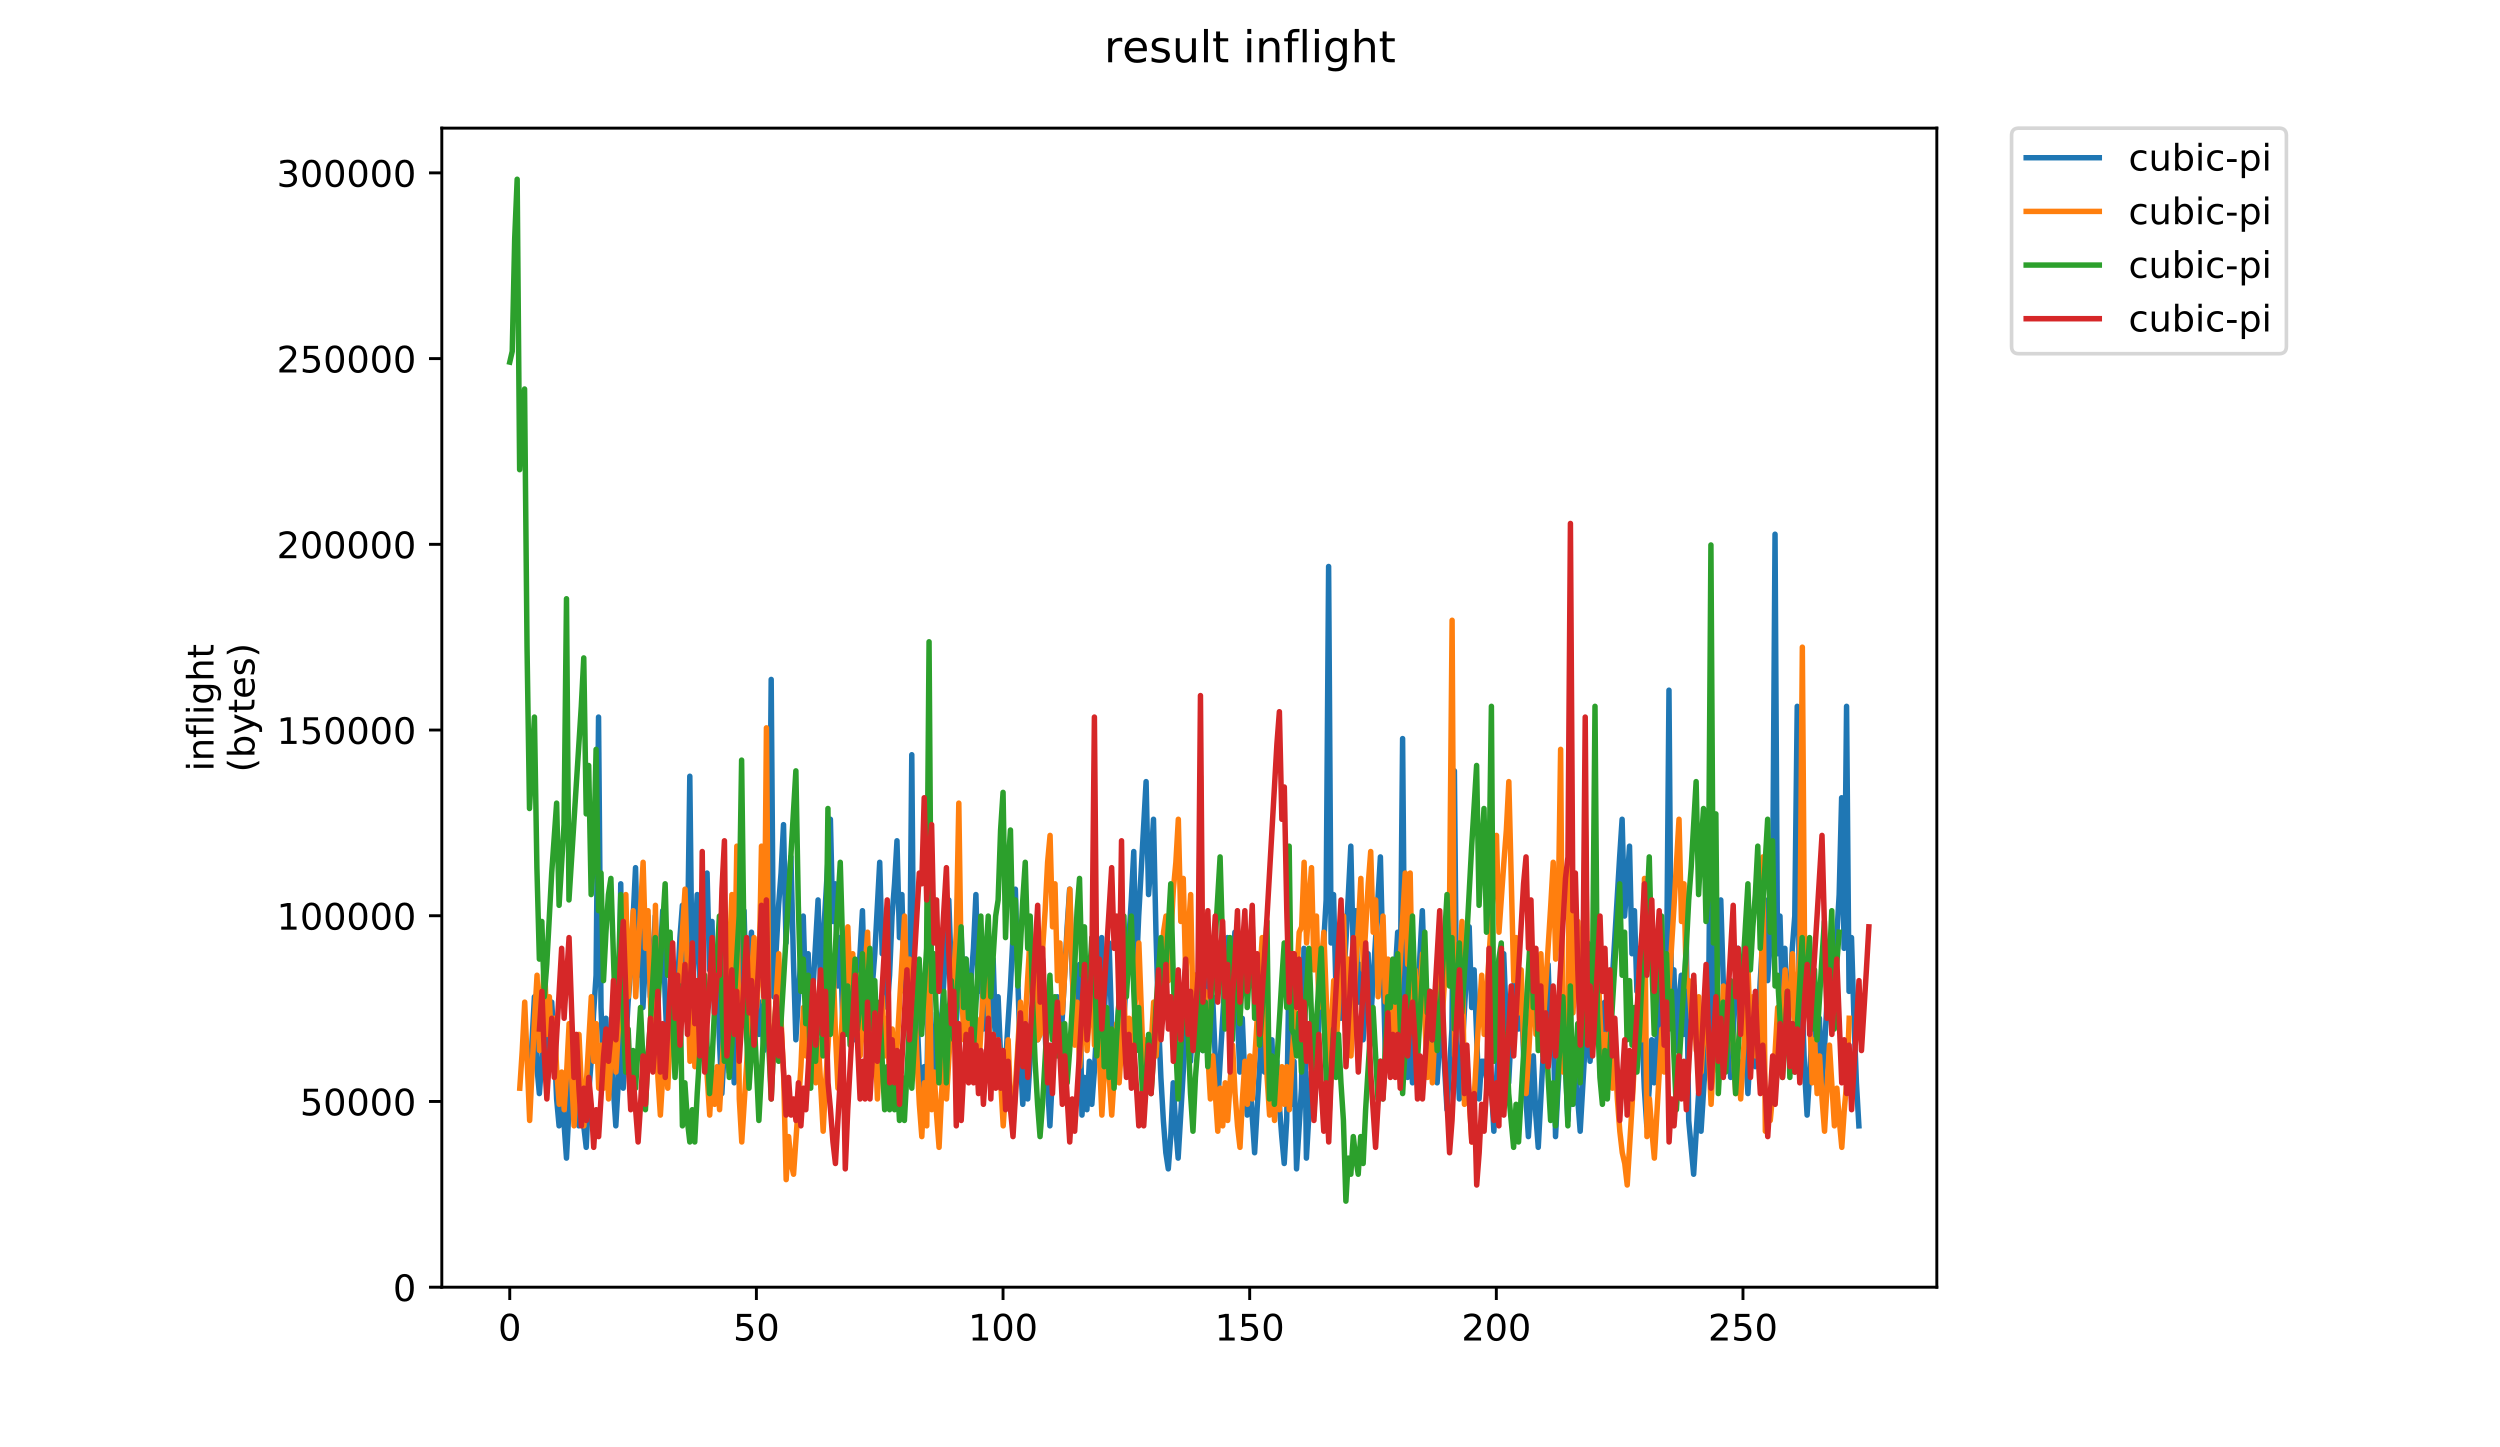 <?xml version="1.0" encoding="utf-8" standalone="no"?>
<!DOCTYPE svg PUBLIC "-//W3C//DTD SVG 1.1//EN"
  "http://www.w3.org/Graphics/SVG/1.1/DTD/svg11.dtd">
<!-- Created with matplotlib (https://matplotlib.org/) -->
<svg height="396pt" version="1.1" viewBox="0 0 684 396" width="684pt" xmlns="http://www.w3.org/2000/svg" xmlns:xlink="http://www.w3.org/1999/xlink">
 <defs>
  <style type="text/css">
*{stroke-linecap:butt;stroke-linejoin:round;}
  </style>
 </defs>
 <g id="figure_1">
  <g id="patch_1">
   <path d="M 0 396 
L 684 396 
L 684 0 
L 0 0 
z
" style="fill:#ffffff;"/>
  </g>
  <g id="axes_1">
   <g id="patch_2">
    <path d="M 120.879 352.174 
L 529.913 352.174 
L 529.913 35.062 
L 120.879 35.062 
z
" style="fill:#ffffff;"/>
   </g>
   <g id="matplotlib.axis_1">
    <g id="xtick_1">
     <g id="line2d_1">
      <defs>
       <path d="M 0 0 
L 0 3.5 
" id="mcdfdc0cb73" style="stroke:#000000;stroke-width:0.8;"/>
      </defs>
      <g>
       <use style="stroke:#000000;stroke-width:0.8;" x="139.468" xlink:href="#mcdfdc0cb73" y="352.174"/>
      </g>
     </g>
     <g id="text_1">
      <!-- 0 -->
      <defs>
       <path d="M 31.781 66.406 
Q 24.172 66.406 20.328 58.906 
Q 16.5 51.422 16.5 36.375 
Q 16.5 21.391 20.328 13.891 
Q 24.172 6.391 31.781 6.391 
Q 39.453 6.391 43.281 13.891 
Q 47.125 21.391 47.125 36.375 
Q 47.125 51.422 43.281 58.906 
Q 39.453 66.406 31.781 66.406 
z
M 31.781 74.219 
Q 44.047 74.219 50.516 64.516 
Q 56.984 54.828 56.984 36.375 
Q 56.984 17.969 50.516 8.266 
Q 44.047 -1.422 31.781 -1.422 
Q 19.531 -1.422 13.062 8.266 
Q 6.594 17.969 6.594 36.375 
Q 6.594 54.828 13.062 64.516 
Q 19.531 74.219 31.781 74.219 
z
" id="DejaVuSans-48"/>
      </defs>
      <g transform="translate(136.287 366.773)scale(0.1 -0.1)">
       <use xlink:href="#DejaVuSans-48"/>
      </g>
     </g>
    </g>
    <g id="xtick_2">
     <g id="line2d_2">
      <g>
       <use style="stroke:#000000;stroke-width:0.8;" x="206.95" xlink:href="#mcdfdc0cb73" y="352.174"/>
      </g>
     </g>
     <g id="text_2">
      <!-- 50 -->
      <defs>
       <path d="M 10.797 72.906 
L 49.516 72.906 
L 49.516 64.594 
L 19.828 64.594 
L 19.828 46.734 
Q 21.969 47.469 24.109 47.828 
Q 26.266 48.188 28.422 48.188 
Q 40.625 48.188 47.75 41.5 
Q 54.891 34.812 54.891 23.391 
Q 54.891 11.625 47.562 5.094 
Q 40.234 -1.422 26.906 -1.422 
Q 22.312 -1.422 17.547 -0.641 
Q 12.797 0.141 7.719 1.703 
L 7.719 11.625 
Q 12.109 9.234 16.797 8.062 
Q 21.484 6.891 26.703 6.891 
Q 35.156 6.891 40.078 11.328 
Q 45.016 15.766 45.016 23.391 
Q 45.016 31 40.078 35.438 
Q 35.156 39.891 26.703 39.891 
Q 22.75 39.891 18.812 39.016 
Q 14.891 38.141 10.797 36.281 
z
" id="DejaVuSans-53"/>
      </defs>
      <g transform="translate(200.588 366.773)scale(0.1 -0.1)">
       <use xlink:href="#DejaVuSans-53"/>
       <use x="63.623" xlink:href="#DejaVuSans-48"/>
      </g>
     </g>
    </g>
    <g id="xtick_3">
     <g id="line2d_3">
      <g>
       <use style="stroke:#000000;stroke-width:0.8;" x="274.432" xlink:href="#mcdfdc0cb73" y="352.174"/>
      </g>
     </g>
     <g id="text_3">
      <!-- 100 -->
      <defs>
       <path d="M 12.406 8.297 
L 28.516 8.297 
L 28.516 63.922 
L 10.984 60.406 
L 10.984 69.391 
L 28.422 72.906 
L 38.281 72.906 
L 38.281 8.297 
L 54.391 8.297 
L 54.391 0 
L 12.406 0 
z
" id="DejaVuSans-49"/>
      </defs>
      <g transform="translate(264.888 366.773)scale(0.1 -0.1)">
       <use xlink:href="#DejaVuSans-49"/>
       <use x="63.623" xlink:href="#DejaVuSans-48"/>
       <use x="127.246" xlink:href="#DejaVuSans-48"/>
      </g>
     </g>
    </g>
    <g id="xtick_4">
     <g id="line2d_4">
      <g>
       <use style="stroke:#000000;stroke-width:0.8;" x="341.914" xlink:href="#mcdfdc0cb73" y="352.174"/>
      </g>
     </g>
     <g id="text_4">
      <!-- 150 -->
      <g transform="translate(332.37 366.773)scale(0.1 -0.1)">
       <use xlink:href="#DejaVuSans-49"/>
       <use x="63.623" xlink:href="#DejaVuSans-53"/>
       <use x="127.246" xlink:href="#DejaVuSans-48"/>
      </g>
     </g>
    </g>
    <g id="xtick_5">
     <g id="line2d_5">
      <g>
       <use style="stroke:#000000;stroke-width:0.8;" x="409.396" xlink:href="#mcdfdc0cb73" y="352.174"/>
      </g>
     </g>
     <g id="text_5">
      <!-- 200 -->
      <defs>
       <path d="M 19.188 8.297 
L 53.609 8.297 
L 53.609 0 
L 7.328 0 
L 7.328 8.297 
Q 12.938 14.109 22.625 23.891 
Q 32.328 33.688 34.812 36.531 
Q 39.547 41.844 41.422 45.531 
Q 43.312 49.219 43.312 52.781 
Q 43.312 58.594 39.234 62.25 
Q 35.156 65.922 28.609 65.922 
Q 23.969 65.922 18.812 64.312 
Q 13.672 62.703 7.812 59.422 
L 7.812 69.391 
Q 13.766 71.781 18.938 73 
Q 24.125 74.219 28.422 74.219 
Q 39.75 74.219 46.484 68.547 
Q 53.219 62.891 53.219 53.422 
Q 53.219 48.922 51.531 44.891 
Q 49.859 40.875 45.406 35.406 
Q 44.188 33.984 37.641 27.219 
Q 31.109 20.453 19.188 8.297 
z
" id="DejaVuSans-50"/>
      </defs>
      <g transform="translate(399.852 366.773)scale(0.1 -0.1)">
       <use xlink:href="#DejaVuSans-50"/>
       <use x="63.623" xlink:href="#DejaVuSans-48"/>
       <use x="127.246" xlink:href="#DejaVuSans-48"/>
      </g>
     </g>
    </g>
    <g id="xtick_6">
     <g id="line2d_6">
      <g>
       <use style="stroke:#000000;stroke-width:0.8;" x="476.878" xlink:href="#mcdfdc0cb73" y="352.174"/>
      </g>
     </g>
     <g id="text_6">
      <!-- 250 -->
      <g transform="translate(467.334 366.773)scale(0.1 -0.1)">
       <use xlink:href="#DejaVuSans-50"/>
       <use x="63.623" xlink:href="#DejaVuSans-53"/>
       <use x="127.246" xlink:href="#DejaVuSans-48"/>
      </g>
     </g>
    </g>
   </g>
   <g id="matplotlib.axis_2">
    <g id="ytick_1">
     <g id="line2d_7">
      <defs>
       <path d="M 0 0 
L -3.5 0 
" id="mbd30020d7f" style="stroke:#000000;stroke-width:0.8;"/>
      </defs>
      <g>
       <use style="stroke:#000000;stroke-width:0.8;" x="120.879" xlink:href="#mbd30020d7f" y="352.174"/>
      </g>
     </g>
     <g id="text_7">
      <!-- 0 -->
      <g transform="translate(107.516 355.973)scale(0.1 -0.1)">
       <use xlink:href="#DejaVuSans-48"/>
      </g>
     </g>
    </g>
    <g id="ytick_2">
     <g id="line2d_8">
      <g>
       <use style="stroke:#000000;stroke-width:0.8;" x="120.879" xlink:href="#mbd30020d7f" y="301.362"/>
      </g>
     </g>
     <g id="text_8">
      <!-- 50000 -->
      <g transform="translate(82.066 305.161)scale(0.1 -0.1)">
       <use xlink:href="#DejaVuSans-53"/>
       <use x="63.623" xlink:href="#DejaVuSans-48"/>
       <use x="127.246" xlink:href="#DejaVuSans-48"/>
       <use x="190.869" xlink:href="#DejaVuSans-48"/>
       <use x="254.492" xlink:href="#DejaVuSans-48"/>
      </g>
     </g>
    </g>
    <g id="ytick_3">
     <g id="line2d_9">
      <g>
       <use style="stroke:#000000;stroke-width:0.8;" x="120.879" xlink:href="#mbd30020d7f" y="250.55"/>
      </g>
     </g>
     <g id="text_9">
      <!-- 100000 -->
      <g transform="translate(75.704 254.349)scale(0.1 -0.1)">
       <use xlink:href="#DejaVuSans-49"/>
       <use x="63.623" xlink:href="#DejaVuSans-48"/>
       <use x="127.246" xlink:href="#DejaVuSans-48"/>
       <use x="190.869" xlink:href="#DejaVuSans-48"/>
       <use x="254.492" xlink:href="#DejaVuSans-48"/>
       <use x="318.115" xlink:href="#DejaVuSans-48"/>
      </g>
     </g>
    </g>
    <g id="ytick_4">
     <g id="line2d_10">
      <g>
       <use style="stroke:#000000;stroke-width:0.8;" x="120.879" xlink:href="#mbd30020d7f" y="199.738"/>
      </g>
     </g>
     <g id="text_10">
      <!-- 150000 -->
      <g transform="translate(75.704 203.537)scale(0.1 -0.1)">
       <use xlink:href="#DejaVuSans-49"/>
       <use x="63.623" xlink:href="#DejaVuSans-53"/>
       <use x="127.246" xlink:href="#DejaVuSans-48"/>
       <use x="190.869" xlink:href="#DejaVuSans-48"/>
       <use x="254.492" xlink:href="#DejaVuSans-48"/>
       <use x="318.115" xlink:href="#DejaVuSans-48"/>
      </g>
     </g>
    </g>
    <g id="ytick_5">
     <g id="line2d_11">
      <g>
       <use style="stroke:#000000;stroke-width:0.8;" x="120.879" xlink:href="#mbd30020d7f" y="148.926"/>
      </g>
     </g>
     <g id="text_11">
      <!-- 200000 -->
      <g transform="translate(75.704 152.725)scale(0.1 -0.1)">
       <use xlink:href="#DejaVuSans-50"/>
       <use x="63.623" xlink:href="#DejaVuSans-48"/>
       <use x="127.246" xlink:href="#DejaVuSans-48"/>
       <use x="190.869" xlink:href="#DejaVuSans-48"/>
       <use x="254.492" xlink:href="#DejaVuSans-48"/>
       <use x="318.115" xlink:href="#DejaVuSans-48"/>
      </g>
     </g>
    </g>
    <g id="ytick_6">
     <g id="line2d_12">
      <g>
       <use style="stroke:#000000;stroke-width:0.8;" x="120.879" xlink:href="#mbd30020d7f" y="98.114"/>
      </g>
     </g>
     <g id="text_12">
      <!-- 250000 -->
      <g transform="translate(75.704 101.913)scale(0.1 -0.1)">
       <use xlink:href="#DejaVuSans-50"/>
       <use x="63.623" xlink:href="#DejaVuSans-53"/>
       <use x="127.246" xlink:href="#DejaVuSans-48"/>
       <use x="190.869" xlink:href="#DejaVuSans-48"/>
       <use x="254.492" xlink:href="#DejaVuSans-48"/>
       <use x="318.115" xlink:href="#DejaVuSans-48"/>
      </g>
     </g>
    </g>
    <g id="ytick_7">
     <g id="line2d_13">
      <g>
       <use style="stroke:#000000;stroke-width:0.8;" x="120.879" xlink:href="#mbd30020d7f" y="47.302"/>
      </g>
     </g>
     <g id="text_13">
      <!-- 300000 -->
      <defs>
       <path d="M 40.578 39.312 
Q 47.656 37.797 51.625 33 
Q 55.609 28.219 55.609 21.188 
Q 55.609 10.406 48.188 4.484 
Q 40.766 -1.422 27.094 -1.422 
Q 22.516 -1.422 17.656 -0.516 
Q 12.797 0.391 7.625 2.203 
L 7.625 11.719 
Q 11.719 9.328 16.594 8.109 
Q 21.484 6.891 26.812 6.891 
Q 36.078 6.891 40.938 10.547 
Q 45.797 14.203 45.797 21.188 
Q 45.797 27.641 41.281 31.266 
Q 36.766 34.906 28.719 34.906 
L 20.219 34.906 
L 20.219 43.016 
L 29.109 43.016 
Q 36.375 43.016 40.234 45.922 
Q 44.094 48.828 44.094 54.297 
Q 44.094 59.906 40.109 62.906 
Q 36.141 65.922 28.719 65.922 
Q 24.656 65.922 20.016 65.031 
Q 15.375 64.156 9.812 62.312 
L 9.812 71.094 
Q 15.438 72.656 20.344 73.438 
Q 25.25 74.219 29.594 74.219 
Q 40.828 74.219 47.359 69.109 
Q 53.906 64.016 53.906 55.328 
Q 53.906 49.266 50.438 45.094 
Q 46.969 40.922 40.578 39.312 
z
" id="DejaVuSans-51"/>
      </defs>
      <g transform="translate(75.704 51.101)scale(0.1 -0.1)">
       <use xlink:href="#DejaVuSans-51"/>
       <use x="63.623" xlink:href="#DejaVuSans-48"/>
       <use x="127.246" xlink:href="#DejaVuSans-48"/>
       <use x="190.869" xlink:href="#DejaVuSans-48"/>
       <use x="254.492" xlink:href="#DejaVuSans-48"/>
       <use x="318.115" xlink:href="#DejaVuSans-48"/>
      </g>
     </g>
    </g>
    <g id="text_14">
     <!-- inflight -->
     <defs>
      <path d="M 9.422 54.688 
L 18.406 54.688 
L 18.406 0 
L 9.422 0 
z
M 9.422 75.984 
L 18.406 75.984 
L 18.406 64.594 
L 9.422 64.594 
z
" id="DejaVuSans-105"/>
      <path d="M 54.891 33.016 
L 54.891 0 
L 45.906 0 
L 45.906 32.719 
Q 45.906 40.484 42.875 44.328 
Q 39.844 48.188 33.797 48.188 
Q 26.516 48.188 22.312 43.547 
Q 18.109 38.922 18.109 30.906 
L 18.109 0 
L 9.078 0 
L 9.078 54.688 
L 18.109 54.688 
L 18.109 46.188 
Q 21.344 51.125 25.703 53.562 
Q 30.078 56 35.797 56 
Q 45.219 56 50.047 50.172 
Q 54.891 44.344 54.891 33.016 
z
" id="DejaVuSans-110"/>
      <path d="M 37.109 75.984 
L 37.109 68.5 
L 28.516 68.5 
Q 23.688 68.5 21.797 66.547 
Q 19.922 64.594 19.922 59.516 
L 19.922 54.688 
L 34.719 54.688 
L 34.719 47.703 
L 19.922 47.703 
L 19.922 0 
L 10.891 0 
L 10.891 47.703 
L 2.297 47.703 
L 2.297 54.688 
L 10.891 54.688 
L 10.891 58.5 
Q 10.891 67.625 15.141 71.797 
Q 19.391 75.984 28.609 75.984 
z
" id="DejaVuSans-102"/>
      <path d="M 9.422 75.984 
L 18.406 75.984 
L 18.406 0 
L 9.422 0 
z
" id="DejaVuSans-108"/>
      <path d="M 45.406 27.984 
Q 45.406 37.75 41.375 43.109 
Q 37.359 48.484 30.078 48.484 
Q 22.859 48.484 18.828 43.109 
Q 14.797 37.75 14.797 27.984 
Q 14.797 18.266 18.828 12.891 
Q 22.859 7.516 30.078 7.516 
Q 37.359 7.516 41.375 12.891 
Q 45.406 18.266 45.406 27.984 
z
M 54.391 6.781 
Q 54.391 -7.172 48.188 -13.984 
Q 42 -20.797 29.203 -20.797 
Q 24.469 -20.797 20.266 -20.094 
Q 16.062 -19.391 12.109 -17.922 
L 12.109 -9.188 
Q 16.062 -11.328 19.922 -12.344 
Q 23.781 -13.375 27.781 -13.375 
Q 36.625 -13.375 41.016 -8.766 
Q 45.406 -4.156 45.406 5.172 
L 45.406 9.625 
Q 42.625 4.781 38.281 2.391 
Q 33.938 0 27.875 0 
Q 17.828 0 11.672 7.656 
Q 5.516 15.328 5.516 27.984 
Q 5.516 40.672 11.672 48.328 
Q 17.828 56 27.875 56 
Q 33.938 56 38.281 53.609 
Q 42.625 51.219 45.406 46.391 
L 45.406 54.688 
L 54.391 54.688 
z
" id="DejaVuSans-103"/>
      <path d="M 54.891 33.016 
L 54.891 0 
L 45.906 0 
L 45.906 32.719 
Q 45.906 40.484 42.875 44.328 
Q 39.844 48.188 33.797 48.188 
Q 26.516 48.188 22.312 43.547 
Q 18.109 38.922 18.109 30.906 
L 18.109 0 
L 9.078 0 
L 9.078 75.984 
L 18.109 75.984 
L 18.109 46.188 
Q 21.344 51.125 25.703 53.562 
Q 30.078 56 35.797 56 
Q 45.219 56 50.047 50.172 
Q 54.891 44.344 54.891 33.016 
z
" id="DejaVuSans-104"/>
      <path d="M 18.312 70.219 
L 18.312 54.688 
L 36.812 54.688 
L 36.812 47.703 
L 18.312 47.703 
L 18.312 18.016 
Q 18.312 11.328 20.141 9.422 
Q 21.969 7.516 27.594 7.516 
L 36.812 7.516 
L 36.812 0 
L 27.594 0 
Q 17.188 0 13.234 3.875 
Q 9.281 7.766 9.281 18.016 
L 9.281 47.703 
L 2.688 47.703 
L 2.688 54.688 
L 9.281 54.688 
L 9.281 70.219 
z
" id="DejaVuSans-116"/>
     </defs>
     <g transform="translate(58.426 211.018)rotate(-90)scale(0.1 -0.1)">
      <use xlink:href="#DejaVuSans-105"/>
      <use x="27.783" xlink:href="#DejaVuSans-110"/>
      <use x="91.162" xlink:href="#DejaVuSans-102"/>
      <use x="126.367" xlink:href="#DejaVuSans-108"/>
      <use x="154.15" xlink:href="#DejaVuSans-105"/>
      <use x="181.934" xlink:href="#DejaVuSans-103"/>
      <use x="245.41" xlink:href="#DejaVuSans-104"/>
      <use x="308.789" xlink:href="#DejaVuSans-116"/>
     </g>
     <!-- (bytes) -->
     <defs>
      <path d="M 31 75.875 
Q 24.469 64.656 21.281 53.656 
Q 18.109 42.672 18.109 31.391 
Q 18.109 20.125 21.312 9.062 
Q 24.516 -2 31 -13.188 
L 23.188 -13.188 
Q 15.875 -1.703 12.234 9.375 
Q 8.594 20.453 8.594 31.391 
Q 8.594 42.281 12.203 53.312 
Q 15.828 64.359 23.188 75.875 
z
" id="DejaVuSans-40"/>
      <path d="M 48.688 27.297 
Q 48.688 37.203 44.609 42.844 
Q 40.531 48.484 33.406 48.484 
Q 26.266 48.484 22.188 42.844 
Q 18.109 37.203 18.109 27.297 
Q 18.109 17.391 22.188 11.75 
Q 26.266 6.109 33.406 6.109 
Q 40.531 6.109 44.609 11.75 
Q 48.688 17.391 48.688 27.297 
z
M 18.109 46.391 
Q 20.953 51.266 25.266 53.625 
Q 29.594 56 35.594 56 
Q 45.562 56 51.781 48.094 
Q 58.016 40.188 58.016 27.297 
Q 58.016 14.406 51.781 6.484 
Q 45.562 -1.422 35.594 -1.422 
Q 29.594 -1.422 25.266 0.953 
Q 20.953 3.328 18.109 8.203 
L 18.109 0 
L 9.078 0 
L 9.078 75.984 
L 18.109 75.984 
z
" id="DejaVuSans-98"/>
      <path d="M 32.172 -5.078 
Q 28.375 -14.844 24.75 -17.812 
Q 21.141 -20.797 15.094 -20.797 
L 7.906 -20.797 
L 7.906 -13.281 
L 13.188 -13.281 
Q 16.891 -13.281 18.938 -11.516 
Q 21 -9.766 23.484 -3.219 
L 25.094 0.875 
L 2.984 54.688 
L 12.5 54.688 
L 29.594 11.922 
L 46.688 54.688 
L 56.203 54.688 
z
" id="DejaVuSans-121"/>
      <path d="M 56.203 29.594 
L 56.203 25.203 
L 14.891 25.203 
Q 15.484 15.922 20.484 11.062 
Q 25.484 6.203 34.422 6.203 
Q 39.594 6.203 44.453 7.469 
Q 49.312 8.734 54.109 11.281 
L 54.109 2.781 
Q 49.266 0.734 44.188 -0.344 
Q 39.109 -1.422 33.891 -1.422 
Q 20.797 -1.422 13.156 6.188 
Q 5.516 13.812 5.516 26.812 
Q 5.516 40.234 12.766 48.109 
Q 20.016 56 32.328 56 
Q 43.359 56 49.781 48.891 
Q 56.203 41.797 56.203 29.594 
z
M 47.219 32.234 
Q 47.125 39.594 43.094 43.984 
Q 39.062 48.391 32.422 48.391 
Q 24.906 48.391 20.391 44.141 
Q 15.875 39.891 15.188 32.172 
z
" id="DejaVuSans-101"/>
      <path d="M 44.281 53.078 
L 44.281 44.578 
Q 40.484 46.531 36.375 47.5 
Q 32.281 48.484 27.875 48.484 
Q 21.188 48.484 17.844 46.438 
Q 14.5 44.391 14.5 40.281 
Q 14.5 37.156 16.891 35.375 
Q 19.281 33.594 26.516 31.984 
L 29.594 31.297 
Q 39.156 29.25 43.188 25.516 
Q 47.219 21.781 47.219 15.094 
Q 47.219 7.469 41.188 3.016 
Q 35.156 -1.422 24.609 -1.422 
Q 20.219 -1.422 15.453 -0.562 
Q 10.688 0.297 5.422 2 
L 5.422 11.281 
Q 10.406 8.688 15.234 7.391 
Q 20.062 6.109 24.812 6.109 
Q 31.156 6.109 34.562 8.281 
Q 37.984 10.453 37.984 14.406 
Q 37.984 18.062 35.516 20.016 
Q 33.062 21.969 24.703 23.781 
L 21.578 24.516 
Q 13.234 26.266 9.516 29.906 
Q 5.812 33.547 5.812 39.891 
Q 5.812 47.609 11.281 51.797 
Q 16.75 56 26.812 56 
Q 31.781 56 36.172 55.266 
Q 40.578 54.547 44.281 53.078 
z
" id="DejaVuSans-115"/>
      <path d="M 8.016 75.875 
L 15.828 75.875 
Q 23.141 64.359 26.781 53.312 
Q 30.422 42.281 30.422 31.391 
Q 30.422 20.453 26.781 9.375 
Q 23.141 -1.703 15.828 -13.188 
L 8.016 -13.188 
Q 14.5 -2 17.703 9.062 
Q 20.906 20.125 20.906 31.391 
Q 20.906 42.672 17.703 53.656 
Q 14.5 64.656 8.016 75.875 
z
" id="DejaVuSans-41"/>
     </defs>
     <g transform="translate(69.624 211.295)rotate(-90)scale(0.1 -0.1)">
      <use xlink:href="#DejaVuSans-40"/>
      <use x="39.014" xlink:href="#DejaVuSans-98"/>
      <use x="102.49" xlink:href="#DejaVuSans-121"/>
      <use x="161.67" xlink:href="#DejaVuSans-116"/>
      <use x="200.879" xlink:href="#DejaVuSans-101"/>
      <use x="262.402" xlink:href="#DejaVuSans-115"/>
      <use x="314.502" xlink:href="#DejaVuSans-41"/>
     </g>
    </g>
   </g>
   <g id="line2d_14">
    <path clip-path="url(#p9915d9e802)" d="M 144.866 297.728 
L 146.215 272.712 
L 146.89 291.842 
L 147.565 299.2 
L 148.24 290.371 
L 148.914 278.598 
L 149.589 293.314 
L 150.264 284.484 
L 150.939 274.184 
L 151.614 284.484 
L 152.289 300.671 
L 152.963 308.029 
L 153.638 297.728 
L 154.988 316.858 
L 155.663 303.614 
L 157.012 283.013 
L 158.362 308.029 
L 159.037 296.257 
L 159.712 308.029 
L 160.386 313.915 
L 161.061 299.2 
L 161.736 290.371 
L 162.411 277.127 
L 163.086 266.826 
L 163.76 196.193 
L 164.435 275.655 
L 165.11 293.314 
L 165.785 278.598 
L 166.46 296.257 
L 167.135 284.484 
L 167.809 297.728 
L 168.484 308.029 
L 169.159 296.257 
L 169.834 241.81 
L 170.509 297.728 
L 171.858 274.184 
L 172.533 265.355 
L 173.883 237.396 
L 174.558 266.826 
L 175.232 253.583 
L 175.907 275.655 
L 177.257 250.64 
L 177.932 272.712 
L 178.607 263.883 
L 179.281 250.64 
L 179.956 271.241 
L 180.631 262.412 
L 181.306 249.168 
L 181.981 272.712 
L 182.655 288.899 
L 184.005 266.826 
L 184.68 284.484 
L 186.03 256.526 
L 186.704 247.697 
L 187.379 268.298 
L 188.054 260.94 
L 188.729 212.38 
L 189.404 271.241 
L 190.753 244.754 
L 191.428 268.298 
L 193.453 238.867 
L 194.127 265.355 
L 194.802 252.111 
L 195.477 277.127 
L 196.152 266.826 
L 196.827 284.484 
L 197.501 299.2 
L 198.851 274.184 
L 199.526 293.314 
L 200.201 283.013 
L 200.876 296.257 
L 201.55 284.484 
L 202.225 275.655 
L 203.575 249.168 
L 204.25 275.655 
L 204.924 262.412 
L 205.599 255.054 
L 206.274 277.127 
L 206.949 265.355 
L 207.624 283.013 
L 208.299 274.184 
L 208.973 287.427 
L 209.648 277.127 
L 210.323 262.412 
L 210.998 185.893 
L 211.673 272.712 
L 213.022 247.697 
L 213.697 238.867 
L 214.372 225.624 
L 215.047 257.997 
L 215.722 243.282 
L 216.396 234.453 
L 217.071 262.412 
L 217.746 284.484 
L 219.77 250.64 
L 220.445 274.184 
L 221.12 260.94 
L 221.795 281.541 
L 223.819 246.225 
L 224.494 269.769 
L 227.193 224.152 
L 227.868 252.111 
L 228.543 241.81 
L 229.218 269.769 
L 229.893 256.526 
L 230.568 280.07 
L 231.242 283.013 
L 231.917 256.526 
L 232.592 275.655 
L 233.267 265.355 
L 233.942 284.484 
L 235.966 249.168 
L 236.641 274.184 
L 237.316 269.769 
L 237.991 284.484 
L 238.665 269.769 
L 239.34 260.94 
L 240.69 235.924 
L 241.365 260.94 
L 242.039 252.111 
L 242.714 275.655 
L 243.389 266.826 
L 244.064 250.64 
L 244.739 241.81 
L 245.414 230.038 
L 246.088 256.526 
L 246.763 244.754 
L 247.438 271.241 
L 248.113 259.469 
L 248.788 280.07 
L 249.462 206.494 
L 250.137 285.956 
L 250.812 275.655 
L 251.487 291.842 
L 252.162 303.614 
L 252.837 291.842 
L 253.511 302.143 
L 254.186 259.469 
L 254.861 300.671 
L 256.211 277.127 
L 256.885 293.314 
L 258.235 268.298 
L 259.585 246.225 
L 260.26 265.355 
L 260.934 259.469 
L 261.609 280.07 
L 262.284 269.769 
L 262.959 255.054 
L 263.634 275.655 
L 264.308 262.412 
L 264.983 284.484 
L 265.658 268.298 
L 266.333 259.469 
L 267.008 244.754 
L 267.683 271.241 
L 268.357 259.469 
L 269.032 281.541 
L 269.707 271.241 
L 270.382 287.427 
L 271.057 277.127 
L 271.731 262.412 
L 272.406 284.484 
L 273.081 272.712 
L 273.756 288.899 
L 274.431 302.143 
L 275.78 280.07 
L 276.455 269.769 
L 277.805 243.282 
L 278.48 268.298 
L 279.154 288.899 
L 279.829 302.143 
L 280.504 290.371 
L 281.179 300.671 
L 283.203 268.298 
L 283.878 284.484 
L 285.228 262.412 
L 285.903 281.541 
L 286.578 296.257 
L 287.252 308.029 
L 287.927 294.785 
L 289.277 272.712 
L 289.952 288.899 
L 290.626 278.598 
L 291.976 253.583 
L 292.651 243.282 
L 293.326 265.355 
L 294.001 283.013 
L 294.675 274.184 
L 295.35 263.883 
L 296.025 305.086 
L 296.7 294.785 
L 297.375 303.614 
L 298.049 290.371 
L 298.724 302.143 
L 299.399 293.314 
L 300.749 268.298 
L 301.424 256.526 
L 302.098 278.598 
L 302.773 263.883 
L 303.448 257.997 
L 304.123 280.07 
L 304.798 293.314 
L 306.147 274.184 
L 306.822 247.697 
L 307.497 278.598 
L 309.521 246.225 
L 310.196 232.981 
L 310.871 266.826 
L 311.546 250.64 
L 313.57 213.852 
L 314.245 244.754 
L 314.92 235.924 
L 315.595 224.152 
L 316.27 255.054 
L 316.944 278.598 
L 317.619 294.785 
L 318.294 306.557 
L 318.969 315.386 
L 319.644 319.801 
L 320.318 310.972 
L 320.993 296.257 
L 321.668 308.029 
L 322.343 316.858 
L 325.042 271.241 
L 325.717 290.371 
L 327.067 266.826 
L 327.741 283.013 
L 328.416 274.184 
L 329.091 287.427 
L 330.441 263.883 
L 331.116 283.013 
L 331.79 272.712 
L 332.465 288.899 
L 333.14 302.143 
L 335.839 256.526 
L 336.514 277.127 
L 337.864 255.054 
L 338.539 277.127 
L 339.213 293.314 
L 339.888 278.598 
L 340.563 294.785 
L 341.238 305.086 
L 341.913 294.785 
L 343.262 315.386 
L 345.287 280.07 
L 345.962 293.314 
L 346.636 283.013 
L 347.311 299.2 
L 347.986 284.484 
L 348.661 302.143 
L 349.336 290.371 
L 350.01 302.143 
L 350.685 310.972 
L 351.36 318.329 
L 352.035 306.557 
L 352.71 262.412 
L 353.385 302.143 
L 354.059 290.371 
L 354.734 319.801 
L 356.084 297.728 
L 356.759 259.469 
L 357.433 316.858 
L 358.783 293.314 
L 359.458 305.086 
L 360.808 280.07 
L 362.157 257.997 
L 362.832 246.225 
L 363.507 154.991 
L 364.182 257.997 
L 364.856 244.754 
L 365.531 271.241 
L 366.206 259.469 
L 366.881 278.598 
L 368.231 257.997 
L 369.58 231.51 
L 370.255 260.94 
L 370.93 249.168 
L 371.605 274.184 
L 372.279 263.883 
L 372.954 284.484 
L 373.629 269.769 
L 374.304 260.94 
L 374.979 280.07 
L 377.678 234.453 
L 379.028 288.899 
L 379.702 271.241 
L 380.377 288.899 
L 382.402 255.054 
L 383.077 274.184 
L 383.751 202.08 
L 384.426 281.541 
L 385.101 294.785 
L 385.776 283.013 
L 386.451 296.257 
L 387.8 274.184 
L 389.15 249.168 
L 390.5 290.371 
L 391.174 278.598 
L 391.849 294.785 
L 392.524 281.541 
L 393.199 296.257 
L 394.549 274.184 
L 395.223 291.842 
L 395.898 303.614 
L 397.248 281.541 
L 397.923 210.909 
L 398.597 285.956 
L 399.272 300.671 
L 401.972 253.583 
L 402.646 275.655 
L 403.321 265.355 
L 404.671 300.671 
L 405.346 290.371 
L 406.02 290.371 
L 406.695 294.785 
L 407.37 284.484 
L 408.72 309.5 
L 409.395 296.257 
L 410.744 274.184 
L 411.419 260.94 
L 412.769 296.257 
L 413.443 283.013 
L 414.118 272.712 
L 414.793 259.469 
L 415.468 281.541 
L 416.143 268.298 
L 416.818 287.427 
L 417.492 300.671 
L 418.167 310.972 
L 419.517 288.899 
L 420.192 305.086 
L 420.866 313.915 
L 422.891 275.655 
L 423.566 263.883 
L 424.241 284.484 
L 424.915 275.655 
L 425.59 310.972 
L 426.265 297.728 
L 427.615 275.655 
L 428.964 306.557 
L 429.639 294.785 
L 430.314 302.143 
L 430.989 288.899 
L 431.664 300.671 
L 432.338 309.5 
L 434.363 274.184 
L 435.038 290.371 
L 435.712 281.541 
L 436.387 266.826 
L 437.062 284.484 
L 437.737 274.184 
L 438.412 287.427 
L 439.087 274.184 
L 439.761 290.371 
L 441.111 268.298 
L 443.135 234.453 
L 443.81 224.152 
L 444.485 250.64 
L 445.16 241.81 
L 445.835 231.51 
L 446.51 260.94 
L 447.184 249.168 
L 447.859 271.241 
L 448.534 259.469 
L 449.209 281.541 
L 449.884 297.728 
L 450.558 308.029 
L 451.233 297.728 
L 451.908 284.484 
L 452.583 296.257 
L 453.258 287.427 
L 453.933 269.769 
L 454.607 291.842 
L 455.957 268.298 
L 456.632 188.836 
L 457.307 275.655 
L 457.981 265.355 
L 458.656 287.427 
L 459.331 274.184 
L 460.006 266.826 
L 460.681 283.013 
L 461.356 256.526 
L 462.03 306.557 
L 463.38 321.272 
L 464.73 299.2 
L 465.404 309.5 
L 467.429 277.127 
L 468.104 209.437 
L 468.779 283.013 
L 469.453 269.769 
L 470.128 259.469 
L 470.803 246.225 
L 472.153 290.371 
L 472.827 278.598 
L 473.502 294.785 
L 475.527 259.469 
L 476.202 278.598 
L 476.876 269.769 
L 477.551 287.427 
L 478.226 299.2 
L 479.576 274.184 
L 480.25 291.842 
L 480.925 281.541 
L 481.6 268.298 
L 482.95 246.225 
L 483.625 268.298 
L 484.299 257.997 
L 484.974 244.754 
L 485.649 146.162 
L 486.324 260.94 
L 486.999 250.64 
L 487.673 275.655 
L 488.348 259.469 
L 489.023 283.013 
L 489.698 274.184 
L 490.373 259.469 
L 491.048 250.64 
L 491.722 193.25 
L 492.397 290.371 
L 493.072 272.712 
L 493.747 293.314 
L 494.422 305.086 
L 495.771 283.013 
L 496.446 271.241 
L 497.121 288.899 
L 497.796 278.598 
L 498.471 297.728 
L 499.145 287.427 
L 500.495 262.412 
L 501.17 281.541 
L 502.52 256.526 
L 503.194 244.754 
L 503.869 218.266 
L 504.544 259.469 
L 505.219 193.25 
L 505.894 271.241 
L 506.568 256.526 
L 507.243 278.598 
L 507.918 296.257 
L 508.593 308.029 
L 508.593 308.029 
" style="fill:none;stroke:#1f77b4;stroke-linecap:square;stroke-width:1.5;"/>
   </g>
   <g id="line2d_15">
    <path clip-path="url(#p9915d9e802)" d="M 142.212 297.728 
L 142.887 287.427 
L 143.562 274.184 
L 144.911 306.557 
L 146.261 278.598 
L 146.936 266.826 
L 147.611 287.427 
L 148.96 262.412 
L 149.635 283.013 
L 150.31 272.712 
L 150.985 290.371 
L 151.66 278.598 
L 152.334 293.314 
L 153.009 302.143 
L 153.684 293.314 
L 154.359 303.614 
L 155.034 293.314 
L 155.709 280.07 
L 157.058 308.029 
L 158.408 283.013 
L 159.083 297.728 
L 159.757 308.029 
L 161.782 272.712 
L 162.457 290.371 
L 163.132 280.07 
L 163.806 297.728 
L 164.481 285.956 
L 165.156 297.728 
L 165.831 285.956 
L 166.506 300.671 
L 167.855 277.127 
L 168.53 293.314 
L 169.88 268.298 
L 170.555 260.94 
L 171.229 244.754 
L 171.904 272.712 
L 173.254 249.168 
L 173.929 272.712 
L 175.953 235.924 
L 176.628 259.469 
L 177.303 249.168 
L 177.978 274.184 
L 178.652 291.842 
L 179.327 247.697 
L 180.002 294.785 
L 180.677 305.086 
L 182.026 283.013 
L 182.701 297.728 
L 183.376 283.013 
L 184.051 274.184 
L 184.726 290.371 
L 185.401 274.184 
L 186.075 265.355 
L 187.425 243.282 
L 188.775 290.371 
L 189.449 275.655 
L 190.124 291.842 
L 190.799 283.013 
L 192.149 257.997 
L 193.498 294.785 
L 194.173 305.086 
L 194.848 293.314 
L 195.523 302.143 
L 196.198 291.842 
L 196.872 303.614 
L 198.897 268.298 
L 199.572 260.94 
L 200.247 244.754 
L 200.921 272.712 
L 201.596 231.51 
L 202.271 300.671 
L 202.946 312.443 
L 204.97 280.07 
L 205.645 266.826 
L 206.32 256.526 
L 206.995 275.655 
L 207.67 266.826 
L 208.344 231.51 
L 209.019 274.184 
L 209.694 199.137 
L 210.369 280.07 
L 211.044 294.785 
L 212.393 272.712 
L 213.068 260.94 
L 213.743 280.07 
L 214.418 294.785 
L 215.093 322.744 
L 215.767 310.972 
L 216.442 318.329 
L 217.117 321.272 
L 219.142 291.842 
L 219.816 275.655 
L 220.491 288.899 
L 221.166 278.598 
L 221.841 291.842 
L 222.516 281.541 
L 223.19 296.257 
L 223.865 284.484 
L 225.215 309.5 
L 225.89 296.257 
L 226.565 285.956 
L 227.239 272.712 
L 227.914 262.412 
L 228.589 283.013 
L 229.264 297.728 
L 230.613 275.655 
L 231.288 262.412 
L 231.963 253.583 
L 232.638 272.712 
L 233.313 260.94 
L 233.988 281.541 
L 234.662 266.826 
L 235.337 288.899 
L 236.012 280.07 
L 236.687 265.355 
L 237.362 255.054 
L 238.036 275.655 
L 238.711 291.842 
L 239.386 283.013 
L 240.061 300.671 
L 241.411 272.712 
L 242.085 288.899 
L 242.76 278.598 
L 243.435 296.257 
L 244.11 281.541 
L 244.785 294.785 
L 245.459 285.956 
L 247.484 250.64 
L 248.159 272.712 
L 248.834 262.412 
L 249.508 284.484 
L 250.183 272.712 
L 250.858 288.899 
L 251.533 302.143 
L 252.208 310.972 
L 252.882 296.257 
L 253.557 308.029 
L 254.232 262.412 
L 254.907 303.614 
L 255.582 293.314 
L 256.257 305.086 
L 256.931 313.915 
L 257.606 299.2 
L 258.281 288.899 
L 258.956 300.671 
L 261.655 255.054 
L 262.33 219.738 
L 263.005 266.826 
L 263.68 284.484 
L 264.354 271.241 
L 265.029 287.427 
L 265.704 272.712 
L 266.379 290.371 
L 267.054 278.598 
L 267.728 293.314 
L 269.078 269.769 
L 269.753 260.94 
L 271.103 293.314 
L 271.777 283.013 
L 272.452 296.257 
L 273.127 284.484 
L 274.477 308.029 
L 275.151 297.728 
L 275.826 284.484 
L 276.501 302.143 
L 277.176 308.029 
L 279.2 274.184 
L 279.875 290.371 
L 281.9 255.054 
L 282.574 274.184 
L 283.249 263.883 
L 283.924 284.484 
L 284.599 283.013 
L 285.274 259.469 
L 285.949 249.168 
L 286.623 235.924 
L 287.298 228.567 
L 287.973 253.583 
L 288.648 241.81 
L 289.323 268.298 
L 289.997 257.997 
L 290.672 277.127 
L 292.697 243.282 
L 294.046 285.956 
L 294.721 274.184 
L 295.396 291.842 
L 296.071 283.013 
L 296.746 271.241 
L 297.42 287.427 
L 298.77 263.883 
L 299.445 285.956 
L 300.12 272.712 
L 301.469 305.086 
L 302.819 281.541 
L 303.494 294.785 
L 304.169 305.086 
L 304.844 294.785 
L 305.518 280.07 
L 306.193 296.257 
L 306.868 285.956 
L 307.543 272.712 
L 308.218 290.371 
L 308.892 278.598 
L 309.567 293.314 
L 310.242 280.07 
L 311.592 257.997 
L 312.941 294.785 
L 313.616 284.484 
L 314.291 294.785 
L 314.966 285.956 
L 315.641 274.184 
L 316.315 288.899 
L 316.99 277.127 
L 317.665 274.184 
L 318.34 255.054 
L 319.015 250.64 
L 319.69 268.298 
L 321.039 243.282 
L 321.714 235.924 
L 322.389 224.152 
L 323.064 252.111 
L 323.738 240.339 
L 324.413 266.826 
L 325.763 244.754 
L 326.438 278.598 
L 327.113 266.826 
L 327.787 278.598 
L 328.462 212.38 
L 329.137 284.484 
L 329.812 271.241 
L 330.487 288.899 
L 331.161 300.671 
L 331.836 288.899 
L 333.186 309.5 
L 333.861 297.728 
L 334.536 308.029 
L 335.21 296.257 
L 335.885 306.557 
L 337.235 285.956 
L 337.91 299.2 
L 338.584 308.029 
L 339.259 313.915 
L 339.934 300.671 
L 340.609 290.371 
L 341.284 302.143 
L 341.959 288.899 
L 342.633 300.671 
L 343.983 278.598 
L 345.333 256.526 
L 346.007 274.184 
L 346.682 294.785 
L 347.357 305.086 
L 348.032 291.842 
L 348.707 306.557 
L 349.382 294.785 
L 350.056 303.614 
L 350.731 291.842 
L 351.406 302.143 
L 352.081 291.842 
L 352.756 303.614 
L 355.455 255.054 
L 356.13 253.583 
L 356.805 235.924 
L 357.479 257.997 
L 358.154 246.225 
L 358.829 237.396 
L 359.504 265.355 
L 360.179 250.64 
L 360.853 275.655 
L 361.528 263.883 
L 362.203 255.054 
L 363.553 291.842 
L 364.228 281.541 
L 364.902 268.298 
L 365.577 285.956 
L 367.602 250.64 
L 368.276 274.184 
L 368.951 262.412 
L 369.626 288.899 
L 370.976 263.883 
L 371.651 253.583 
L 372.325 240.339 
L 373 265.355 
L 374.35 241.81 
L 375.025 232.981 
L 375.699 255.054 
L 376.374 246.225 
L 377.049 272.712 
L 378.399 250.64 
L 379.074 274.184 
L 379.748 262.412 
L 380.423 283.013 
L 381.098 269.769 
L 381.773 285.956 
L 384.472 238.867 
L 385.147 263.883 
L 385.822 238.867 
L 386.497 275.655 
L 387.171 265.355 
L 387.846 280.07 
L 388.521 271.241 
L 389.196 260.94 
L 389.871 280.07 
L 390.545 294.785 
L 391.22 283.013 
L 391.895 296.257 
L 392.57 283.013 
L 393.245 274.184 
L 393.92 259.469 
L 394.594 278.598 
L 395.944 256.526 
L 396.619 244.754 
L 397.294 169.706 
L 397.968 288.899 
L 399.993 252.111 
L 400.668 302.143 
L 401.343 290.371 
L 402.692 312.443 
L 404.042 287.427 
L 405.391 266.826 
L 406.066 283.013 
L 408.091 250.64 
L 409.44 228.567 
L 410.115 255.054 
L 411.465 235.924 
L 412.14 227.095 
L 412.815 213.852 
L 414.164 268.298 
L 414.839 256.526 
L 415.514 277.127 
L 416.189 265.355 
L 416.863 285.956 
L 417.538 299.2 
L 418.213 288.899 
L 419.563 263.883 
L 420.238 283.013 
L 421.587 260.94 
L 422.262 280.07 
L 424.286 247.697 
L 424.961 235.924 
L 425.636 262.412 
L 426.311 250.64 
L 426.986 205.023 
L 427.661 293.314 
L 428.335 284.484 
L 429.01 272.712 
L 429.685 202.08 
L 430.36 277.127 
L 431.709 252.111 
L 432.384 277.127 
L 433.059 265.355 
L 433.734 225.624 
L 434.409 272.712 
L 435.084 260.94 
L 435.758 281.541 
L 437.108 260.94 
L 437.783 278.598 
L 438.458 291.842 
L 439.132 283.013 
L 439.807 294.785 
L 440.482 281.541 
L 441.157 297.728 
L 441.832 287.427 
L 442.507 300.671 
L 443.181 309.5 
L 443.856 315.386 
L 444.531 318.329 
L 445.206 324.215 
L 446.555 302.143 
L 447.905 277.127 
L 448.58 265.355 
L 449.255 284.484 
L 449.93 240.339 
L 450.604 310.972 
L 451.279 300.671 
L 451.954 309.5 
L 452.629 316.858 
L 454.653 281.541 
L 455.328 293.314 
L 456.003 283.013 
L 456.678 269.769 
L 458.027 247.697 
L 459.377 224.152 
L 460.052 252.111 
L 460.727 241.81 
L 461.401 269.769 
L 462.076 268.298 
L 462.751 278.598 
L 463.426 269.769 
L 464.101 287.427 
L 464.776 272.712 
L 465.45 293.314 
L 466.8 271.241 
L 468.15 302.143 
L 468.824 288.899 
L 469.499 278.598 
L 470.174 293.314 
L 470.849 284.484 
L 471.524 269.769 
L 472.199 288.899 
L 472.873 278.598 
L 473.548 274.184 
L 474.898 299.2 
L 475.573 290.371 
L 476.247 300.671 
L 476.922 288.899 
L 477.597 280.07 
L 478.272 265.355 
L 478.947 284.484 
L 479.622 272.712 
L 480.296 288.899 
L 480.971 275.655 
L 481.646 290.371 
L 482.321 234.453 
L 482.996 309.5 
L 483.67 299.2 
L 484.345 306.557 
L 485.02 299.2 
L 486.37 275.655 
L 487.045 290.371 
L 488.394 265.355 
L 489.069 284.484 
L 489.744 274.184 
L 490.419 260.94 
L 491.093 280.07 
L 491.768 271.241 
L 492.443 260.94 
L 493.118 177.064 
L 493.793 269.769 
L 494.468 259.469 
L 495.817 296.257 
L 496.492 284.484 
L 497.167 299.2 
L 497.842 288.899 
L 498.516 300.671 
L 499.191 309.5 
L 500.541 285.956 
L 501.891 308.029 
L 502.565 297.728 
L 503.24 306.557 
L 503.915 313.915 
L 504.59 303.614 
L 505.265 296.257 
L 505.939 278.598 
L 505.939 278.598 
" style="fill:none;stroke:#ff7f0e;stroke-linecap:square;stroke-width:1.5;"/>
   </g>
   <g id="line2d_16">
    <path clip-path="url(#p9915d9e802)" d="M 139.471 99.073 
L 140.146 96.13 
L 140.821 65.229 
L 141.496 49.042 
L 142.17 128.504 
L 142.845 113.789 
L 143.52 106.431 
L 144.195 177.064 
L 144.87 221.209 
L 146.219 196.193 
L 146.894 237.396 
L 147.569 262.412 
L 148.244 252.111 
L 148.919 272.712 
L 149.593 263.883 
L 150.943 238.867 
L 152.293 219.738 
L 152.967 247.697 
L 154.317 225.624 
L 154.992 163.82 
L 155.667 246.225 
L 159.041 193.25 
L 159.716 180.007 
L 160.39 222.681 
L 161.065 209.437 
L 161.74 244.754 
L 162.415 234.453 
L 163.09 205.023 
L 163.765 249.168 
L 164.439 238.867 
L 165.114 268.298 
L 165.789 255.054 
L 166.464 244.754 
L 167.139 240.339 
L 168.488 281.541 
L 169.163 268.298 
L 169.838 244.754 
L 170.513 278.598 
L 171.188 293.314 
L 171.862 281.541 
L 172.537 297.728 
L 173.212 287.427 
L 173.887 297.728 
L 175.236 275.655 
L 176.586 303.614 
L 177.261 288.899 
L 177.936 280.07 
L 179.285 256.526 
L 179.96 275.655 
L 181.985 241.81 
L 182.659 266.826 
L 183.334 255.054 
L 184.009 278.598 
L 184.684 294.785 
L 186.034 269.769 
L 186.708 308.029 
L 187.383 296.257 
L 188.058 306.557 
L 188.733 312.443 
L 189.408 303.614 
L 190.082 312.443 
L 190.757 299.2 
L 192.782 266.826 
L 193.457 285.956 
L 194.131 299.2 
L 194.806 290.371 
L 196.156 262.412 
L 196.831 250.64 
L 197.505 274.184 
L 198.18 290.371 
L 198.855 280.07 
L 199.53 294.785 
L 200.205 285.956 
L 202.229 250.64 
L 202.904 207.966 
L 203.579 260.94 
L 204.254 283.013 
L 204.928 297.728 
L 206.278 277.127 
L 207.628 306.557 
L 208.977 281.541 
L 209.652 253.583 
L 210.327 285.956 
L 211.002 300.671 
L 211.677 285.956 
L 212.351 274.184 
L 213.026 290.371 
L 214.376 268.298 
L 217.75 210.909 
L 218.425 247.697 
L 219.1 271.241 
L 219.774 262.412 
L 220.449 280.07 
L 221.124 266.826 
L 221.799 297.728 
L 222.474 274.184 
L 223.149 290.371 
L 223.823 275.655 
L 224.498 268.298 
L 225.173 288.899 
L 225.848 274.184 
L 226.523 221.209 
L 227.198 283.013 
L 229.897 235.924 
L 231.246 283.013 
L 231.921 269.769 
L 232.596 285.956 
L 233.271 275.655 
L 233.946 262.412 
L 234.621 281.541 
L 235.295 274.184 
L 235.97 260.94 
L 236.645 281.541 
L 237.995 259.469 
L 238.669 281.541 
L 239.344 268.298 
L 240.019 285.956 
L 240.694 274.184 
L 241.369 290.371 
L 242.044 303.614 
L 242.718 291.842 
L 243.393 303.614 
L 244.068 291.842 
L 244.743 303.614 
L 245.418 293.314 
L 246.092 306.557 
L 246.767 294.785 
L 247.442 306.557 
L 248.792 281.541 
L 249.467 297.728 
L 251.491 262.412 
L 252.166 283.013 
L 253.515 259.469 
L 254.19 175.592 
L 254.865 271.241 
L 255.54 260.94 
L 256.89 296.257 
L 257.564 281.541 
L 258.239 271.241 
L 258.914 296.257 
L 259.589 278.598 
L 260.264 268.298 
L 260.938 284.484 
L 261.613 275.655 
L 262.963 253.583 
L 263.638 275.655 
L 264.313 262.412 
L 264.987 278.598 
L 265.662 266.826 
L 266.337 287.427 
L 267.687 262.412 
L 268.361 250.64 
L 269.036 272.712 
L 270.386 250.64 
L 271.061 272.712 
L 272.41 250.64 
L 273.085 246.225 
L 273.76 227.095 
L 274.435 216.795 
L 275.11 256.526 
L 275.784 237.396 
L 276.459 227.095 
L 277.134 257.997 
L 277.809 246.225 
L 278.484 269.769 
L 279.159 259.469 
L 279.833 246.225 
L 280.508 235.924 
L 281.183 259.469 
L 281.858 250.64 
L 282.533 274.184 
L 283.207 290.371 
L 283.882 302.143 
L 284.557 310.972 
L 285.232 302.143 
L 287.256 266.826 
L 287.931 284.484 
L 288.606 272.712 
L 289.281 288.899 
L 289.956 280.07 
L 290.63 293.314 
L 291.305 280.07 
L 291.98 296.257 
L 292.655 287.427 
L 294.005 265.355 
L 294.679 249.168 
L 295.354 240.339 
L 296.029 266.826 
L 296.704 253.583 
L 297.379 278.598 
L 298.728 256.526 
L 299.403 256.526 
L 300.078 288.899 
L 301.428 266.826 
L 302.102 291.842 
L 302.777 275.655 
L 303.452 294.785 
L 304.127 281.541 
L 304.802 297.728 
L 305.476 284.484 
L 306.151 274.184 
L 306.826 260.94 
L 307.501 250.64 
L 308.176 272.712 
L 309.525 250.64 
L 310.2 271.241 
L 310.875 287.427 
L 311.55 275.655 
L 312.225 291.842 
L 312.899 305.086 
L 314.249 283.013 
L 314.924 299.2 
L 315.599 288.899 
L 316.274 275.655 
L 317.623 256.526 
L 318.298 275.655 
L 319.648 253.583 
L 320.322 241.81 
L 320.997 266.826 
L 321.672 285.956 
L 322.347 300.671 
L 323.022 287.427 
L 324.371 265.355 
L 325.721 299.2 
L 326.396 309.5 
L 327.071 294.785 
L 327.745 285.956 
L 328.42 253.583 
L 329.095 287.427 
L 329.77 274.184 
L 330.445 291.842 
L 333.819 234.453 
L 335.169 281.541 
L 335.843 266.826 
L 336.518 256.526 
L 337.193 284.484 
L 337.868 268.298 
L 338.543 257.997 
L 339.217 280.07 
L 340.567 255.054 
L 341.242 275.655 
L 342.592 252.111 
L 343.266 278.598 
L 343.941 266.826 
L 344.616 285.956 
L 345.291 277.127 
L 346.64 252.111 
L 347.315 300.671 
L 347.99 288.899 
L 348.665 302.143 
L 350.689 268.298 
L 351.364 257.997 
L 352.039 275.655 
L 352.714 231.51 
L 353.389 281.541 
L 354.063 283.013 
L 354.738 288.899 
L 355.413 277.127 
L 356.088 293.314 
L 357.438 271.241 
L 358.112 259.469 
L 359.462 294.785 
L 360.137 280.07 
L 361.486 259.469 
L 362.836 294.785 
L 363.511 308.029 
L 364.186 293.314 
L 364.861 281.541 
L 365.535 294.785 
L 366.21 283.013 
L 366.885 296.257 
L 367.56 306.557 
L 368.235 328.63 
L 368.909 316.858 
L 369.584 321.272 
L 370.259 310.972 
L 370.934 316.858 
L 371.609 321.272 
L 372.284 310.972 
L 372.958 318.329 
L 373.633 303.614 
L 374.983 281.541 
L 375.658 275.655 
L 377.007 300.671 
L 377.682 290.371 
L 378.357 300.671 
L 379.707 272.712 
L 380.381 275.655 
L 381.056 262.412 
L 381.731 274.184 
L 382.406 260.94 
L 383.755 299.2 
L 386.455 250.64 
L 387.13 272.712 
L 387.804 290.371 
L 389.829 255.054 
L 390.504 277.127 
L 391.178 271.241 
L 391.853 284.484 
L 392.528 271.241 
L 393.203 287.427 
L 393.878 278.598 
L 395.227 256.526 
L 395.902 244.754 
L 396.577 269.769 
L 397.252 256.526 
L 397.927 281.541 
L 399.276 257.997 
L 399.951 277.127 
L 401.301 256.526 
L 402.65 231.51 
L 404 209.437 
L 404.675 247.697 
L 405.35 232.981 
L 406.024 221.209 
L 406.699 255.054 
L 407.374 240.339 
L 408.049 193.25 
L 408.724 290.371 
L 410.073 262.412 
L 410.748 257.997 
L 411.423 297.728 
L 412.098 283.013 
L 412.773 299.2 
L 414.122 313.915 
L 414.797 302.143 
L 415.472 312.443 
L 418.846 253.583 
L 419.521 275.655 
L 420.196 263.883 
L 420.87 287.427 
L 421.545 280.07 
L 422.22 288.899 
L 422.895 278.598 
L 423.57 294.785 
L 424.245 306.557 
L 424.919 296.257 
L 425.594 308.029 
L 426.269 294.785 
L 427.619 272.712 
L 428.968 308.029 
L 429.643 269.769 
L 430.318 302.143 
L 431.668 280.07 
L 432.342 296.257 
L 433.017 280.07 
L 434.367 257.997 
L 435.042 278.598 
L 435.717 266.826 
L 436.391 193.25 
L 437.066 277.127 
L 437.741 294.785 
L 438.416 302.143 
L 439.091 287.427 
L 439.765 300.671 
L 441.115 275.655 
L 443.14 241.81 
L 443.814 266.826 
L 444.489 255.054 
L 445.164 284.484 
L 445.839 268.298 
L 446.514 285.956 
L 447.188 275.655 
L 447.863 293.314 
L 448.538 283.013 
L 449.213 268.298 
L 450.563 249.168 
L 451.237 234.453 
L 451.912 262.412 
L 452.587 283.013 
L 453.937 259.469 
L 454.611 250.64 
L 455.286 277.127 
L 455.961 260.94 
L 456.636 281.541 
L 457.311 271.241 
L 457.986 288.899 
L 458.66 303.614 
L 460.685 269.769 
L 461.36 259.469 
L 462.034 246.225 
L 462.709 237.396 
L 464.059 213.852 
L 464.734 244.754 
L 465.409 231.51 
L 466.083 221.209 
L 466.758 252.111 
L 467.433 243.282 
L 468.108 149.105 
L 468.783 257.997 
L 469.457 222.681 
L 470.132 299.2 
L 471.482 274.184 
L 472.157 293.314 
L 473.506 268.298 
L 474.181 285.956 
L 474.856 299.2 
L 478.23 241.81 
L 478.905 265.355 
L 479.58 253.583 
L 480.255 244.754 
L 480.929 231.51 
L 481.604 259.469 
L 483.629 224.152 
L 484.303 255.054 
L 484.978 230.038 
L 485.653 269.769 
L 486.328 266.826 
L 487.003 278.598 
L 487.678 294.785 
L 489.027 271.241 
L 489.702 294.785 
L 490.377 280.07 
L 491.052 293.314 
L 493.076 256.526 
L 493.751 277.127 
L 495.101 256.526 
L 495.775 281.541 
L 496.45 265.355 
L 497.125 284.484 
L 498.475 262.412 
L 499.149 252.111 
L 499.824 274.184 
L 500.499 263.883 
L 501.174 249.168 
L 501.849 281.541 
L 502.524 263.883 
L 503.198 255.054 
L 503.198 255.054 
" style="fill:none;stroke:#2ca02c;stroke-linecap:square;stroke-width:1.5;"/>
   </g>
   <g id="line2d_17">
    <path clip-path="url(#p9915d9e802)" d="M 147.593 281.541 
L 148.268 271.241 
L 148.943 288.899 
L 149.618 300.671 
L 150.967 278.598 
L 151.642 294.785 
L 153.667 259.469 
L 154.341 278.598 
L 155.691 256.526 
L 157.041 294.785 
L 157.715 283.013 
L 158.39 297.728 
L 159.065 308.029 
L 159.74 297.728 
L 160.415 306.557 
L 161.09 294.785 
L 161.764 302.143 
L 162.439 313.915 
L 163.114 303.614 
L 163.789 310.972 
L 165.138 288.899 
L 165.813 281.541 
L 166.488 290.371 
L 167.163 283.013 
L 167.838 268.298 
L 168.513 284.484 
L 169.187 274.184 
L 169.862 260.94 
L 170.537 252.111 
L 171.887 290.371 
L 172.561 303.614 
L 173.236 294.785 
L 174.586 312.443 
L 175.261 302.143 
L 175.936 288.899 
L 176.61 302.143 
L 177.96 278.598 
L 178.635 293.314 
L 179.31 284.484 
L 179.984 271.241 
L 180.659 293.314 
L 181.334 280.07 
L 182.009 294.785 
L 183.359 269.769 
L 184.033 257.997 
L 184.708 278.598 
L 185.383 266.826 
L 186.058 285.956 
L 187.407 263.883 
L 188.082 283.013 
L 189.432 257.997 
L 190.107 280.07 
L 190.782 268.298 
L 191.456 288.899 
L 192.131 232.981 
L 192.806 293.314 
L 193.481 280.07 
L 194.156 269.769 
L 194.83 256.526 
L 195.505 277.127 
L 196.18 266.826 
L 196.855 266.826 
L 197.53 243.282 
L 198.205 230.038 
L 198.879 288.899 
L 199.554 278.598 
L 200.229 265.355 
L 200.904 283.013 
L 201.579 271.241 
L 202.254 290.371 
L 204.278 256.526 
L 204.953 277.127 
L 205.628 268.298 
L 206.302 285.956 
L 207.652 262.412 
L 208.327 247.697 
L 209.002 272.712 
L 209.677 246.225 
L 210.351 281.541 
L 211.026 300.671 
L 211.701 284.484 
L 212.376 272.712 
L 213.051 288.899 
L 213.725 281.541 
L 215.075 305.086 
L 215.75 294.785 
L 216.425 305.086 
L 217.1 300.671 
L 217.774 306.557 
L 218.449 296.257 
L 219.124 308.029 
L 219.799 297.728 
L 220.474 303.614 
L 222.498 268.298 
L 223.173 285.956 
L 223.848 277.127 
L 224.523 265.355 
L 225.197 283.013 
L 225.872 271.241 
L 226.547 296.257 
L 227.222 303.614 
L 227.897 312.443 
L 228.571 318.329 
L 230.596 283.013 
L 231.271 319.801 
L 231.946 303.614 
L 233.97 266.826 
L 234.645 285.956 
L 235.32 300.671 
L 235.994 290.371 
L 236.669 300.671 
L 237.344 274.184 
L 238.019 300.671 
L 239.369 277.127 
L 240.043 290.371 
L 240.718 281.541 
L 242.743 246.225 
L 243.417 296.257 
L 244.092 284.484 
L 244.767 296.257 
L 245.442 287.427 
L 246.117 302.143 
L 247.466 277.127 
L 248.141 265.355 
L 248.816 284.484 
L 250.166 262.412 
L 251.515 238.867 
L 252.19 241.81 
L 252.865 218.266 
L 253.54 246.225 
L 254.215 234.453 
L 254.889 225.624 
L 255.564 257.997 
L 256.239 246.225 
L 256.914 271.241 
L 258.938 237.396 
L 259.613 260.94 
L 260.288 280.07 
L 260.963 271.241 
L 261.638 308.029 
L 262.312 280.07 
L 262.987 306.557 
L 263.662 293.314 
L 264.337 283.013 
L 265.012 296.257 
L 265.686 281.541 
L 266.361 296.257 
L 267.036 285.956 
L 267.711 299.2 
L 268.386 287.427 
L 269.061 302.143 
L 269.735 291.842 
L 270.41 278.598 
L 271.085 300.671 
L 271.76 283.013 
L 272.435 297.728 
L 273.109 284.484 
L 273.784 297.728 
L 274.459 287.427 
L 275.134 303.614 
L 275.809 290.371 
L 276.484 303.614 
L 277.158 310.972 
L 279.183 277.127 
L 279.858 291.842 
L 280.532 280.07 
L 281.207 294.785 
L 283.907 247.697 
L 284.581 274.184 
L 285.256 259.469 
L 286.606 296.257 
L 287.281 285.956 
L 287.955 299.2 
L 288.63 284.484 
L 289.305 274.184 
L 290.655 302.143 
L 291.33 288.899 
L 292.679 312.443 
L 293.354 300.671 
L 294.029 309.5 
L 295.378 287.427 
L 296.728 263.883 
L 297.403 284.484 
L 298.078 275.655 
L 298.753 262.412 
L 299.427 196.193 
L 300.102 272.712 
L 300.777 262.412 
L 301.452 281.541 
L 302.801 259.469 
L 304.151 237.396 
L 304.826 259.469 
L 305.501 250.64 
L 306.176 275.655 
L 306.85 230.038 
L 307.525 281.541 
L 308.2 294.785 
L 308.875 283.013 
L 309.55 297.728 
L 310.225 285.956 
L 311.574 308.029 
L 312.249 299.2 
L 312.924 308.029 
L 314.273 285.956 
L 314.948 299.2 
L 316.298 278.598 
L 316.973 265.355 
L 317.648 284.484 
L 318.322 275.655 
L 318.997 263.883 
L 319.672 281.541 
L 320.347 272.712 
L 321.022 290.371 
L 322.371 265.355 
L 323.046 284.484 
L 324.396 262.412 
L 325.071 283.013 
L 325.745 271.241 
L 326.42 287.427 
L 327.77 266.826 
L 328.445 190.307 
L 329.119 274.184 
L 330.469 249.168 
L 331.144 272.712 
L 332.494 250.64 
L 333.168 274.184 
L 334.518 252.111 
L 335.193 272.712 
L 335.868 263.883 
L 336.542 293.314 
L 337.217 272.712 
L 337.892 262.412 
L 338.567 249.168 
L 339.242 274.184 
L 339.917 259.469 
L 340.591 249.168 
L 341.266 271.241 
L 341.941 260.94 
L 342.616 247.697 
L 343.291 274.184 
L 343.965 260.94 
L 344.64 283.013 
L 346.665 250.64 
L 349.364 203.551 
L 350.039 194.722 
L 350.714 224.152 
L 351.388 215.323 
L 352.063 249.168 
L 352.738 274.184 
L 353.413 260.94 
L 354.088 260.94 
L 354.763 275.655 
L 355.437 262.412 
L 356.112 284.484 
L 356.787 274.184 
L 357.462 290.371 
L 358.137 280.07 
L 358.811 294.785 
L 359.486 306.557 
L 360.836 283.013 
L 361.511 297.728 
L 362.186 309.5 
L 362.86 296.257 
L 363.535 312.443 
L 364.21 294.785 
L 366.909 246.225 
L 367.584 266.826 
L 368.259 291.842 
L 369.609 266.826 
L 370.283 256.526 
L 370.958 277.127 
L 371.633 293.314 
L 373.657 257.997 
L 375.007 293.314 
L 376.357 313.915 
L 377.706 290.371 
L 378.381 300.671 
L 379.056 290.371 
L 379.731 277.127 
L 380.406 294.785 
L 381.08 283.013 
L 381.755 294.785 
L 382.43 283.013 
L 383.105 297.728 
L 384.455 272.712 
L 385.129 288.899 
L 385.804 278.598 
L 386.479 274.184 
L 387.154 284.484 
L 387.829 300.671 
L 388.503 288.899 
L 389.178 300.671 
L 391.203 271.241 
L 391.878 284.484 
L 393.902 249.168 
L 394.577 271.241 
L 395.252 288.899 
L 396.601 315.386 
L 397.276 306.557 
L 398.626 277.127 
L 399.301 265.355 
L 400.65 299.2 
L 401.325 285.956 
L 402 300.671 
L 402.675 312.443 
L 403.349 299.2 
L 404.024 324.215 
L 404.699 315.386 
L 405.374 302.143 
L 406.049 309.5 
L 406.724 297.728 
L 407.398 259.469 
L 408.073 299.2 
L 408.748 306.557 
L 409.423 296.257 
L 410.098 308.029 
L 410.773 259.469 
L 411.447 305.086 
L 413.472 269.769 
L 414.147 288.899 
L 416.846 241.81 
L 417.521 234.453 
L 418.196 259.469 
L 418.87 246.225 
L 419.545 271.241 
L 420.22 259.469 
L 420.895 281.541 
L 421.57 269.769 
L 422.244 290.371 
L 422.919 277.127 
L 423.594 291.842 
L 424.269 284.484 
L 424.944 269.769 
L 425.619 288.899 
L 428.318 240.339 
L 428.993 234.453 
L 429.667 143.219 
L 430.342 249.168 
L 431.017 238.867 
L 431.692 265.355 
L 432.367 285.956 
L 433.042 271.241 
L 433.716 196.193 
L 434.391 285.956 
L 435.066 269.769 
L 435.741 288.899 
L 437.09 263.883 
L 437.765 250.64 
L 438.44 271.241 
L 439.115 259.469 
L 439.79 281.541 
L 440.465 265.355 
L 441.139 288.899 
L 441.814 278.598 
L 443.164 306.557 
L 444.513 284.484 
L 445.188 305.086 
L 445.863 287.427 
L 446.538 300.671 
L 447.213 287.427 
L 447.888 277.127 
L 448.562 263.883 
L 449.237 255.054 
L 449.912 241.81 
L 450.587 266.826 
L 451.936 246.225 
L 452.611 271.241 
L 453.961 249.168 
L 455.311 285.956 
L 455.985 274.184 
L 456.66 312.443 
L 457.335 300.671 
L 458.01 308.029 
L 459.359 288.899 
L 460.034 300.671 
L 460.709 290.371 
L 461.384 303.614 
L 463.408 266.826 
L 464.083 284.484 
L 464.758 299.2 
L 465.433 288.899 
L 466.782 263.883 
L 467.457 283.013 
L 468.132 297.728 
L 469.482 272.712 
L 470.157 290.371 
L 470.831 278.598 
L 471.506 294.785 
L 472.181 285.956 
L 472.856 271.241 
L 474.205 247.697 
L 474.88 272.712 
L 475.555 259.469 
L 476.23 283.013 
L 476.905 269.769 
L 477.58 259.469 
L 478.929 294.785 
L 479.604 281.541 
L 480.279 271.241 
L 480.954 287.427 
L 481.628 299.2 
L 482.303 285.956 
L 483.653 310.972 
L 485.003 288.899 
L 485.677 302.143 
L 487.027 280.07 
L 487.702 294.785 
L 488.377 284.484 
L 489.051 271.241 
L 489.726 291.842 
L 490.401 280.07 
L 491.076 293.314 
L 491.751 281.541 
L 492.426 296.257 
L 493.775 272.712 
L 494.45 263.883 
L 495.125 283.013 
L 497.149 250.64 
L 498.499 228.567 
L 499.849 278.598 
L 500.523 265.355 
L 501.198 283.013 
L 502.548 262.412 
L 503.897 296.257 
L 504.572 284.484 
L 505.247 299.2 
L 505.922 285.956 
L 506.597 303.614 
L 508.621 268.298 
L 509.296 287.427 
L 510.646 265.355 
L 511.32 253.583 
L 511.32 253.583 
" style="fill:none;stroke:#d62728;stroke-linecap:square;stroke-width:1.5;"/>
   </g>
   <g id="patch_3">
    <path d="M 120.879 352.174 
L 120.879 35.062 
" style="fill:none;stroke:#000000;stroke-linecap:square;stroke-linejoin:miter;stroke-width:0.8;"/>
   </g>
   <g id="patch_4">
    <path d="M 529.913 352.174 
L 529.913 35.062 
" style="fill:none;stroke:#000000;stroke-linecap:square;stroke-linejoin:miter;stroke-width:0.8;"/>
   </g>
   <g id="patch_5">
    <path d="M 120.879 352.174 
L 529.913 352.174 
" style="fill:none;stroke:#000000;stroke-linecap:square;stroke-linejoin:miter;stroke-width:0.8;"/>
   </g>
   <g id="patch_6">
    <path d="M 120.879 35.062 
L 529.913 35.062 
" style="fill:none;stroke:#000000;stroke-linecap:square;stroke-linejoin:miter;stroke-width:0.8;"/>
   </g>
   <g id="legend_1">
    <g id="patch_7">
     <path d="M 552.365 96.775 
L 623.56 96.775 
Q 625.56 96.775 625.56 94.775 
L 625.56 37.062 
Q 625.56 35.062 623.56 35.062 
L 552.365 35.062 
Q 550.365 35.062 550.365 37.062 
L 550.365 94.775 
Q 550.365 96.775 552.365 96.775 
z
" style="fill:#ffffff;opacity:0.8;stroke:#cccccc;stroke-linejoin:miter;"/>
    </g>
    <g id="line2d_18">
     <path d="M 554.365 43.161 
L 574.365 43.161 
" style="fill:none;stroke:#1f77b4;stroke-linecap:square;stroke-width:1.5;"/>
    </g>
    <g id="line2d_19"/>
    <g id="text_15">
     <!-- cubic-pi -->
     <defs>
      <path d="M 48.781 52.594 
L 48.781 44.188 
Q 44.969 46.297 41.141 47.344 
Q 37.312 48.391 33.406 48.391 
Q 24.656 48.391 19.812 42.844 
Q 14.984 37.312 14.984 27.297 
Q 14.984 17.281 19.812 11.734 
Q 24.656 6.203 33.406 6.203 
Q 37.312 6.203 41.141 7.25 
Q 44.969 8.297 48.781 10.406 
L 48.781 2.094 
Q 45.016 0.344 40.984 -0.531 
Q 36.969 -1.422 32.422 -1.422 
Q 20.062 -1.422 12.781 6.344 
Q 5.516 14.109 5.516 27.297 
Q 5.516 40.672 12.859 48.328 
Q 20.219 56 33.016 56 
Q 37.156 56 41.109 55.141 
Q 45.062 54.297 48.781 52.594 
z
" id="DejaVuSans-99"/>
      <path d="M 8.5 21.578 
L 8.5 54.688 
L 17.484 54.688 
L 17.484 21.922 
Q 17.484 14.156 20.5 10.266 
Q 23.531 6.391 29.594 6.391 
Q 36.859 6.391 41.078 11.031 
Q 45.312 15.672 45.312 23.688 
L 45.312 54.688 
L 54.297 54.688 
L 54.297 0 
L 45.312 0 
L 45.312 8.406 
Q 42.047 3.422 37.719 1 
Q 33.406 -1.422 27.688 -1.422 
Q 18.266 -1.422 13.375 4.438 
Q 8.5 10.297 8.5 21.578 
z
M 31.109 56 
z
" id="DejaVuSans-117"/>
      <path d="M 4.891 31.391 
L 31.203 31.391 
L 31.203 23.391 
L 4.891 23.391 
z
" id="DejaVuSans-45"/>
      <path d="M 18.109 8.203 
L 18.109 -20.797 
L 9.078 -20.797 
L 9.078 54.688 
L 18.109 54.688 
L 18.109 46.391 
Q 20.953 51.266 25.266 53.625 
Q 29.594 56 35.594 56 
Q 45.562 56 51.781 48.094 
Q 58.016 40.188 58.016 27.297 
Q 58.016 14.406 51.781 6.484 
Q 45.562 -1.422 35.594 -1.422 
Q 29.594 -1.422 25.266 0.953 
Q 20.953 3.328 18.109 8.203 
z
M 48.688 27.297 
Q 48.688 37.203 44.609 42.844 
Q 40.531 48.484 33.406 48.484 
Q 26.266 48.484 22.188 42.844 
Q 18.109 37.203 18.109 27.297 
Q 18.109 17.391 22.188 11.75 
Q 26.266 6.109 33.406 6.109 
Q 40.531 6.109 44.609 11.75 
Q 48.688 17.391 48.688 27.297 
z
" id="DejaVuSans-112"/>
     </defs>
     <g transform="translate(582.365 46.661)scale(0.1 -0.1)">
      <use xlink:href="#DejaVuSans-99"/>
      <use x="54.98" xlink:href="#DejaVuSans-117"/>
      <use x="118.359" xlink:href="#DejaVuSans-98"/>
      <use x="181.836" xlink:href="#DejaVuSans-105"/>
      <use x="209.619" xlink:href="#DejaVuSans-99"/>
      <use x="264.6" xlink:href="#DejaVuSans-45"/>
      <use x="300.684" xlink:href="#DejaVuSans-112"/>
      <use x="364.16" xlink:href="#DejaVuSans-105"/>
     </g>
    </g>
    <g id="line2d_20">
     <path d="M 554.365 57.839 
L 574.365 57.839 
" style="fill:none;stroke:#ff7f0e;stroke-linecap:square;stroke-width:1.5;"/>
    </g>
    <g id="line2d_21"/>
    <g id="text_16">
     <!-- cubic-pi -->
     <g transform="translate(582.365 61.339)scale(0.1 -0.1)">
      <use xlink:href="#DejaVuSans-99"/>
      <use x="54.98" xlink:href="#DejaVuSans-117"/>
      <use x="118.359" xlink:href="#DejaVuSans-98"/>
      <use x="181.836" xlink:href="#DejaVuSans-105"/>
      <use x="209.619" xlink:href="#DejaVuSans-99"/>
      <use x="264.6" xlink:href="#DejaVuSans-45"/>
      <use x="300.684" xlink:href="#DejaVuSans-112"/>
      <use x="364.16" xlink:href="#DejaVuSans-105"/>
     </g>
    </g>
    <g id="line2d_22">
     <path d="M 554.365 72.517 
L 574.365 72.517 
" style="fill:none;stroke:#2ca02c;stroke-linecap:square;stroke-width:1.5;"/>
    </g>
    <g id="line2d_23"/>
    <g id="text_17">
     <!-- cubic-pi -->
     <g transform="translate(582.365 76.017)scale(0.1 -0.1)">
      <use xlink:href="#DejaVuSans-99"/>
      <use x="54.98" xlink:href="#DejaVuSans-117"/>
      <use x="118.359" xlink:href="#DejaVuSans-98"/>
      <use x="181.836" xlink:href="#DejaVuSans-105"/>
      <use x="209.619" xlink:href="#DejaVuSans-99"/>
      <use x="264.6" xlink:href="#DejaVuSans-45"/>
      <use x="300.684" xlink:href="#DejaVuSans-112"/>
      <use x="364.16" xlink:href="#DejaVuSans-105"/>
     </g>
    </g>
    <g id="line2d_24">
     <path d="M 554.365 87.195 
L 574.365 87.195 
" style="fill:none;stroke:#d62728;stroke-linecap:square;stroke-width:1.5;"/>
    </g>
    <g id="line2d_25"/>
    <g id="text_18">
     <!-- cubic-pi -->
     <g transform="translate(582.365 90.695)scale(0.1 -0.1)">
      <use xlink:href="#DejaVuSans-99"/>
      <use x="54.98" xlink:href="#DejaVuSans-117"/>
      <use x="118.359" xlink:href="#DejaVuSans-98"/>
      <use x="181.836" xlink:href="#DejaVuSans-105"/>
      <use x="209.619" xlink:href="#DejaVuSans-99"/>
      <use x="264.6" xlink:href="#DejaVuSans-45"/>
      <use x="300.684" xlink:href="#DejaVuSans-112"/>
      <use x="364.16" xlink:href="#DejaVuSans-105"/>
     </g>
    </g>
   </g>
  </g>
  <g id="text_19">
   <!-- result inflight -->
   <defs>
    <path d="M 41.109 46.297 
Q 39.594 47.172 37.812 47.578 
Q 36.031 48 33.891 48 
Q 26.266 48 22.188 43.047 
Q 18.109 38.094 18.109 28.812 
L 18.109 0 
L 9.078 0 
L 9.078 54.688 
L 18.109 54.688 
L 18.109 46.188 
Q 20.953 51.172 25.484 53.578 
Q 30.031 56 36.531 56 
Q 37.453 56 38.578 55.875 
Q 39.703 55.766 41.062 55.516 
z
" id="DejaVuSans-114"/>
    <path id="DejaVuSans-32"/>
   </defs>
   <g transform="translate(302.11 17.038)scale(0.12 -0.12)">
    <use xlink:href="#DejaVuSans-114"/>
    <use x="41.082" xlink:href="#DejaVuSans-101"/>
    <use x="102.605" xlink:href="#DejaVuSans-115"/>
    <use x="154.705" xlink:href="#DejaVuSans-117"/>
    <use x="218.084" xlink:href="#DejaVuSans-108"/>
    <use x="245.867" xlink:href="#DejaVuSans-116"/>
    <use x="285.076" xlink:href="#DejaVuSans-32"/>
    <use x="316.863" xlink:href="#DejaVuSans-105"/>
    <use x="344.646" xlink:href="#DejaVuSans-110"/>
    <use x="408.025" xlink:href="#DejaVuSans-102"/>
    <use x="443.23" xlink:href="#DejaVuSans-108"/>
    <use x="471.014" xlink:href="#DejaVuSans-105"/>
    <use x="498.797" xlink:href="#DejaVuSans-103"/>
    <use x="562.273" xlink:href="#DejaVuSans-104"/>
    <use x="625.652" xlink:href="#DejaVuSans-116"/>
   </g>
  </g>
 </g>
 <defs>
  <clipPath id="p9915d9e802">
   <rect height="317.112" width="409.034" x="120.879" y="35.062"/>
  </clipPath>
 </defs>
</svg>
